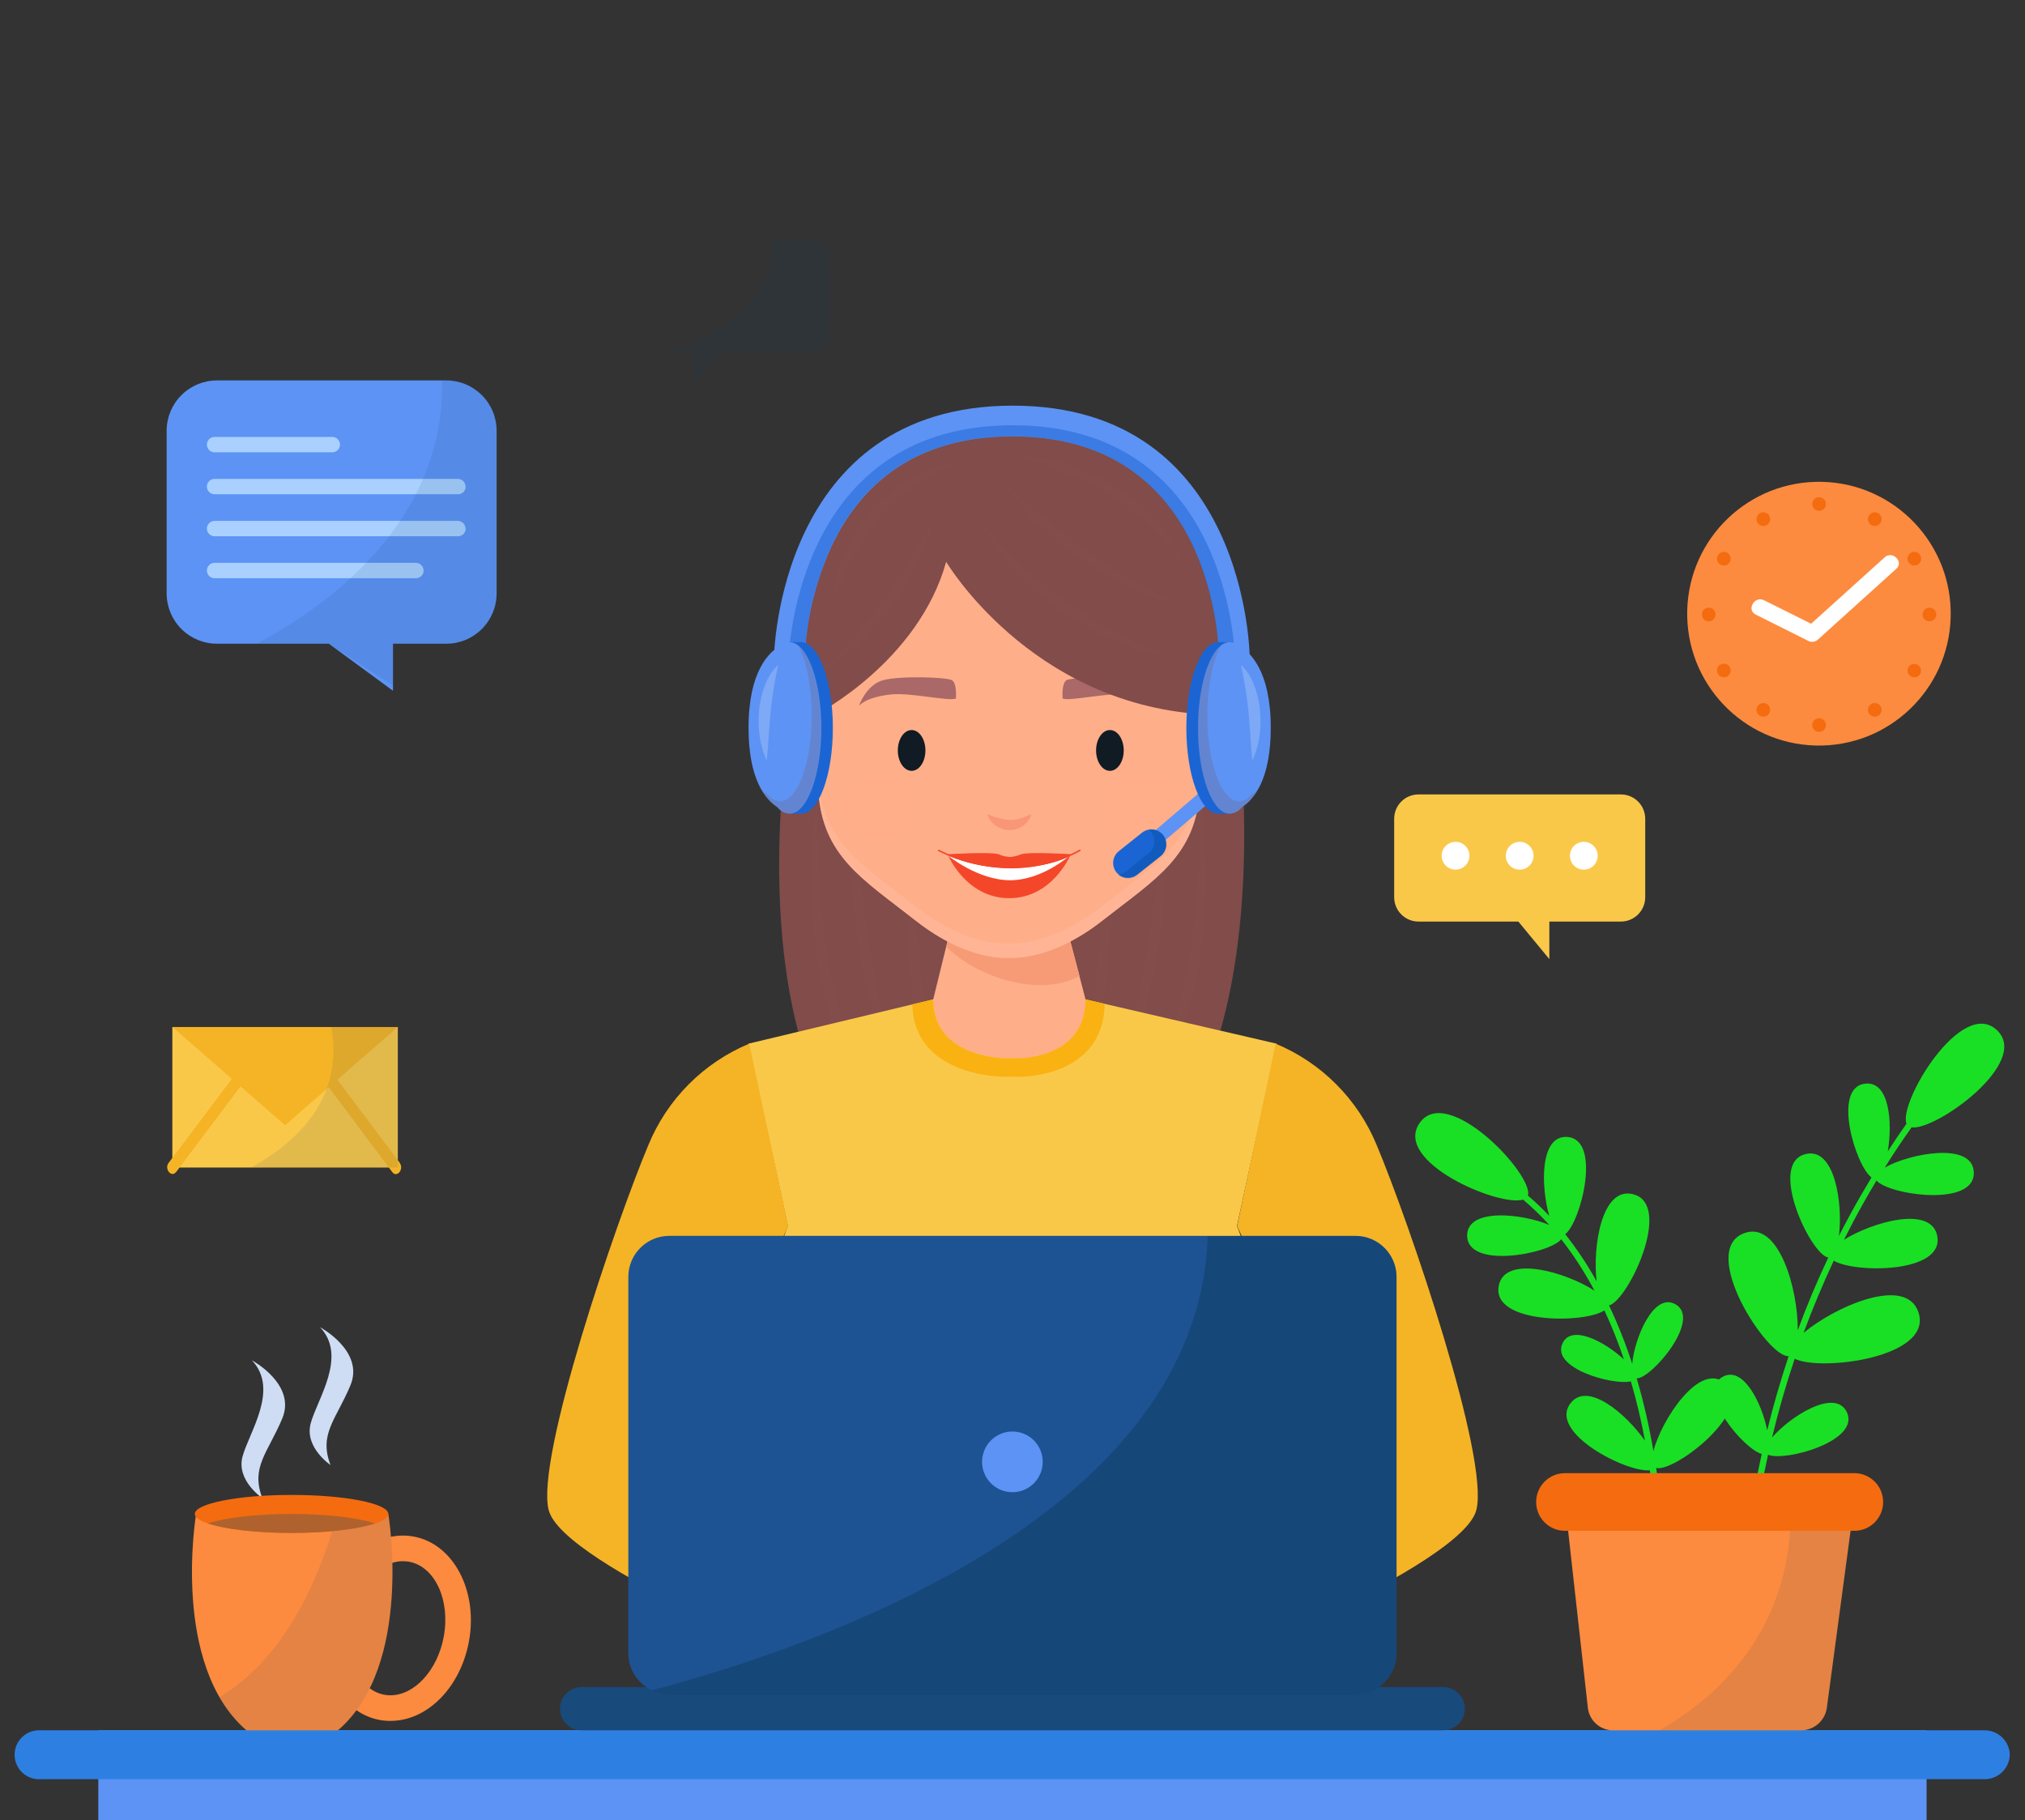 <svg width="267" height="240" viewBox="0 0 267 240" fill="none" xmlns="http://www.w3.org/2000/svg">
<rect x="0" y="0" width="267" height="240" fill="#333333" stroke="none"/>
<path d="M103.948 96.654C103.948 96.654 93.652 160.274 132.983 160.274C172.314 160.274 163.121 94.178 163.121 94.178L105.161 96.654" fill="#814C4A"/>
<g opacity="0.2">
<path opacity="0.2" d="M107.739 105.621C107.739 105.621 107.739 106.311 107.739 107.525C107.739 108.739 107.773 110.457 107.835 112.519C107.897 114.582 108.042 116.989 108.276 119.548C108.38 120.831 108.552 122.149 108.711 123.487C108.869 124.825 109.09 126.177 109.352 127.522C109.613 128.867 109.868 130.205 110.192 131.509C110.344 132.164 110.537 132.806 110.695 133.44C110.854 134.075 111.068 134.696 111.254 135.31L111.867 137.083C112.088 137.655 112.294 138.221 112.522 138.766L113.211 140.325C113.452 140.821 113.693 141.297 113.9 141.752C114.403 142.642 114.851 143.47 115.32 144.167C115.788 144.863 116.216 145.443 116.56 145.94C117.312 146.878 117.759 147.416 117.759 147.416L117.394 147.078C117.16 146.857 116.781 146.553 116.36 146.112C115.94 145.671 115.423 145.139 114.913 144.463C114.651 144.125 114.348 143.774 114.079 143.394L113.232 142.146L112.398 140.766C112.122 140.269 111.867 139.745 111.584 139.207C111.302 138.669 111.081 138.097 110.819 137.524C110.558 136.952 110.351 136.331 110.13 135.724C109.703 134.482 109.269 133.199 108.931 131.861C108.593 130.523 108.276 129.164 108.028 127.791C107.78 126.418 107.594 125.032 107.429 123.652C107.263 122.273 107.174 120.948 107.098 119.645C107.022 118.341 107.001 117.079 107.001 115.885C107.001 114.692 107.001 113.568 107.07 112.526C107.16 110.457 107.353 108.718 107.491 107.511C107.629 106.304 107.739 105.621 107.739 105.621Z" fill="#B76A6A"/>
<path opacity="0.2" d="M112.591 105.621C112.591 105.621 112.632 106.263 112.708 107.387C112.708 107.953 112.791 108.629 112.846 109.415C112.901 110.201 112.984 111.07 113.06 112.029C113.135 112.988 113.246 114.03 113.349 115.126C113.452 116.223 113.583 117.375 113.728 118.575C113.873 119.776 114.045 120.99 114.204 122.238C114.362 123.487 114.603 124.742 114.796 126.004C114.989 127.267 115.265 128.515 115.485 129.75C115.706 130.985 116.016 132.185 116.312 133.344C116.609 134.503 116.898 135.62 117.222 136.669L118.173 139.607L119.117 142.042L119.317 142.573C119.391 142.739 119.467 142.898 119.545 143.049L119.937 143.891L120.675 145.505C120.675 145.505 120.317 144.967 119.703 144.022L119.193 143.229L118.911 142.78L118.649 142.27C118.29 141.58 117.884 140.773 117.456 139.897C117.029 139.021 116.678 138.028 116.271 136.986C115.864 135.944 115.534 134.813 115.168 133.654C114.803 132.495 114.521 131.268 114.21 130.026C113.9 128.784 113.687 127.508 113.459 126.232C113.232 124.956 113.039 123.68 112.908 122.411C112.777 121.141 112.625 119.9 112.543 118.686C112.46 117.472 112.384 116.313 112.343 115.237C112.301 114.161 112.295 113.078 112.281 112.105C112.268 109.94 112.372 107.775 112.591 105.621Z" fill="#B76A6A"/>
<path opacity="0.2" d="M120.006 107.366C120.006 107.366 120.144 109.76 120.344 113.347C120.447 115.14 120.571 117.223 120.695 119.465C120.771 120.576 120.847 121.735 120.929 122.914C121.012 124.094 121.095 125.273 121.205 126.46C121.315 127.646 121.405 128.833 121.536 129.998C121.667 131.164 121.784 132.302 121.936 133.406C122.087 134.51 122.246 135.579 122.411 136.586C122.577 137.593 122.77 138.538 122.956 139.407C123.142 140.276 123.348 141.063 123.555 141.759C123.762 142.456 123.948 143.056 124.148 143.539C124.348 144.022 124.492 144.401 124.61 144.656L124.789 145.05L124.548 144.698C124.307 144.364 124.091 144.014 123.9 143.649C123.588 143.094 123.31 142.52 123.066 141.932L122.625 140.842C122.494 140.449 122.349 140.042 122.204 139.607C122.06 139.173 121.936 138.724 121.798 138.228L121.419 136.758C121.184 135.751 120.95 134.689 120.764 133.565C120.578 132.44 120.378 131.295 120.24 130.116C120.102 128.936 119.971 127.743 119.861 126.542C119.751 125.342 119.689 124.142 119.627 122.962C119.565 121.783 119.537 120.617 119.51 119.513C119.475 117.265 119.51 115.161 119.572 113.361C119.703 109.753 120.006 107.366 120.006 107.366Z" fill="#B76A6A"/>
<path opacity="0.2" d="M158.235 105.621C158.235 105.621 158.235 106.311 158.235 107.525C158.235 108.739 158.235 110.457 158.138 112.519C158.042 114.582 157.932 116.989 157.697 119.548C157.594 120.831 157.429 122.149 157.263 123.487C157.098 124.825 156.891 126.177 156.629 127.522C156.367 128.867 156.105 130.205 155.788 131.509C155.637 132.164 155.444 132.806 155.285 133.44C155.127 134.075 154.906 134.696 154.727 135.31C154.548 135.924 154.313 136.503 154.107 137.083C153.9 137.662 153.679 138.221 153.459 138.766C153.238 139.311 152.99 139.821 152.77 140.325L152.081 141.752C151.577 142.642 151.13 143.47 150.668 144.167C150.206 144.863 149.765 145.443 149.42 145.94C148.669 146.878 148.221 147.416 148.221 147.416L148.593 147.078C148.828 146.857 149.2 146.553 149.62 146.112C150.041 145.671 150.564 145.139 151.074 144.463C151.329 144.125 151.633 143.774 151.908 143.394L152.749 142.146L153.59 140.766C153.866 140.269 154.121 139.745 154.396 139.207C154.672 138.669 154.899 138.097 155.168 137.524C155.437 136.952 155.63 136.331 155.857 135.724C156.285 134.482 156.726 133.199 157.056 131.861C157.387 130.523 157.746 129.164 157.966 127.791C158.187 126.418 158.4 125.032 158.566 123.652C158.731 122.273 158.821 120.948 158.89 119.645C158.959 118.341 158.986 117.079 158.993 115.885C159 114.692 158.993 113.568 158.917 112.526C158.834 110.457 158.635 108.718 158.504 107.511C158.373 106.304 158.235 105.621 158.235 105.621Z" fill="#B76A6A"/>
<path opacity="0.2" d="M153.383 105.621C153.383 105.621 153.335 106.263 153.266 107.387C153.225 107.953 153.176 108.629 153.121 109.415L152.914 112.029C152.825 112.988 152.721 114.03 152.618 115.126C152.515 116.223 152.384 117.375 152.239 118.575C152.094 119.776 151.929 120.99 151.764 122.238C151.598 123.487 151.371 124.742 151.171 126.004C150.971 127.267 150.709 128.515 150.482 129.75C150.254 130.985 149.958 132.185 149.655 133.344C149.351 134.503 149.069 135.62 148.745 136.669C148.421 137.717 148.09 138.697 147.801 139.607L146.829 142.035C146.76 142.222 146.691 142.401 146.622 142.566L146.402 143.042L146.009 143.884L145.271 145.498L146.243 144.015C146.395 143.774 146.567 143.511 146.746 143.222C146.843 143.077 146.932 142.925 147.036 142.773L147.291 142.263C147.656 141.573 148.063 140.766 148.49 139.89C148.917 139.014 149.262 138.021 149.675 136.979C150.089 135.938 150.406 134.806 150.778 133.647C151.15 132.489 151.419 131.261 151.729 130.019C152.039 128.777 152.26 127.501 152.48 126.225C152.701 124.949 152.901 123.673 153.039 122.404C153.176 121.135 153.314 119.893 153.404 118.679C153.493 117.465 153.555 116.306 153.604 115.23C153.652 114.154 153.645 113.071 153.666 112.098C153.687 109.936 153.593 107.774 153.383 105.621Z" fill="#B76A6A"/>
<path opacity="0.2" d="M145.967 107.366L145.623 113.347C145.519 115.14 145.402 117.223 145.271 119.465C145.196 120.576 145.12 121.735 145.044 122.914C144.968 124.094 144.872 125.273 144.761 126.46C144.651 127.646 144.562 128.833 144.431 129.998C144.3 131.164 144.183 132.302 144.038 133.406C143.893 134.51 143.728 135.579 143.562 136.586C143.397 137.593 143.204 138.538 143.018 139.407C142.832 140.276 142.618 141.063 142.418 141.759C142.218 142.456 142.025 143.056 141.826 143.539C141.626 144.022 141.481 144.401 141.364 144.656L141.185 145.05L141.426 144.698C141.663 144.364 141.877 144.013 142.067 143.649C142.378 143.093 142.659 142.519 142.908 141.932C143.045 141.594 143.19 141.242 143.342 140.842C143.493 140.442 143.617 140.042 143.762 139.607L144.176 138.228C144.29 137.768 144.415 137.278 144.548 136.758C144.782 135.751 145.023 134.689 145.237 133.565C145.451 132.44 145.623 131.295 145.754 130.116C145.885 128.936 146.029 127.743 146.133 126.542C146.236 125.342 146.305 124.142 146.374 122.962C146.443 121.783 146.457 120.617 146.484 119.513C146.526 117.265 146.484 115.161 146.422 113.361C146.271 109.753 145.967 107.366 145.967 107.366Z" fill="#B76A6A"/>
</g>
<path d="M139.799 119.072H132.99H126.167L120.351 142.739L132.99 160.274L145.623 141.284L139.799 119.072Z" fill="#FFAE8A"/>
<path d="M139.799 119.072H126.153L124.775 124.839C128.8 128.895 137.18 131.585 142.335 128.674L139.799 119.072Z" fill="#F79B77"/>
<path d="M108.814 95.764C108.814 95.764 104.679 89.156 102.253 92.315C99.827 95.475 103.756 103.028 108.814 101.738V95.764Z" fill="#FFAE8A"/>
<path d="M157.167 95.764C157.167 95.764 161.26 89.156 163.721 92.315C166.181 95.475 162.211 102.98 157.167 101.717V95.764Z" fill="#FFAE8A"/>
<path d="M133.045 59.867C105.147 59.867 107.339 95.536 107.883 104.228C108.428 112.919 113.762 115.913 120.737 121.397C127.711 126.881 133.045 126.287 133.045 126.287C133.045 126.287 138.379 126.867 145.347 121.397C152.315 115.927 157.656 112.926 158.2 104.228C158.745 95.529 160.971 59.867 133.045 59.867Z" fill="#FFAE8A"/>
<path opacity="0.5" d="M158.345 91.467C158.462 95.092 158.391 98.72 158.131 102.338C157.587 111.036 152.26 114.023 145.285 119.5C138.311 124.977 132.976 124.398 132.976 124.398C132.976 124.398 127.642 124.977 120.668 119.5C113.693 114.023 108.366 111.036 107.815 102.338C107.815 101.896 107.76 101.379 107.725 100.8C107.78 102.179 107.856 103.345 107.911 104.249C108.456 112.947 113.79 115.934 120.764 121.418C127.739 126.902 133.045 126.288 133.045 126.288C133.045 126.288 138.38 126.867 145.347 121.397C152.315 115.927 157.656 112.926 158.2 104.228C158.515 99.981 158.563 95.719 158.345 91.467Z" fill="#FFBCA1"/>
<path d="M168.317 137.614L143.128 131.778C143.128 139.676 134.251 139.649 133.535 139.511H133.479C132.79 139.649 123.045 139.676 123.045 131.778L98.697 137.614L103.893 161.667C103.893 161.667 97.201 176.325 108.855 186.7L110.992 222.452H156.753L158.131 186.7C169.778 176.353 163.093 161.667 163.093 161.667L168.317 137.614Z" fill="#FAC849"/>
<path d="M133.472 141.946H133.541C134.437 142.125 145.512 142.153 145.65 132.365L143.128 131.778C143.128 139.676 134.251 139.649 133.535 139.511H133.479C132.79 139.649 123.045 139.676 123.045 131.778L120.289 132.434C120.516 142.146 132.577 142.125 133.472 141.946Z" fill="#F9B212"/>
<path d="M140.109 92.102C140.109 92.102 139.93 90.087 140.626 89.687C141.322 89.287 147.449 89.08 149.695 89.687C151.942 90.294 152.893 93.088 152.893 93.088C152.893 93.088 152.08 91.922 148.62 91.564C146.084 91.301 140.971 92.508 140.109 92.102Z" fill="#AA6868"/>
<path d="M126.036 92.102C126.036 92.102 126.209 90.087 125.512 89.687C124.816 89.287 118.69 89.08 116.443 89.687C114.196 90.294 113.245 93.088 113.245 93.088C113.245 93.088 114.058 91.922 117.518 91.564C120.061 91.301 125.168 92.508 126.036 92.102Z" fill="#AA6868"/>
<path d="M148.166 98.951C148.166 100.434 147.353 101.641 146.346 101.641C145.34 101.641 144.52 100.434 144.52 98.951C144.52 97.468 145.34 96.261 146.346 96.261C147.353 96.261 148.166 97.461 148.166 98.951Z" fill="#111B24"/>
<path d="M122.018 98.951C122.018 100.434 121.205 101.641 120.199 101.641C119.193 101.641 118.379 100.434 118.379 98.951C118.379 97.468 119.193 96.261 120.199 96.261C121.205 96.261 122.018 97.461 122.018 98.951Z" fill="#111B24"/>
<path d="M125.016 112.795C125.016 112.795 127.387 118.431 133.066 118.431C138.744 118.431 141.108 112.795 141.108 112.795C141.108 112.795 134.478 115.768 125.016 112.795Z" fill="#F4472A"/>
<path d="M125.03 112.836C125.03 112.836 128.945 116.065 133.176 116.065C137.408 116.065 141.019 112.836 141.019 112.836C141.019 112.836 134.382 116.575 125.03 112.836Z" fill="white"/>
<path d="M141.315 112.637C141.315 112.637 135.719 112.292 134.637 112.637C134.169 112.846 133.667 112.97 133.155 113.002C132.641 112.973 132.136 112.849 131.667 112.637C130.585 112.292 124.989 112.637 124.989 112.637C131.598 115.934 140.123 113.878 141.315 112.637Z" fill="#F4472A"/>
<path d="M123.7 112.209C129.289 115.099 136.911 115.292 142.445 112.209C142.569 112.14 142.445 111.981 142.314 112.05C136.856 115.099 129.344 114.906 123.817 112.05C123.686 111.981 123.569 112.147 123.7 112.209Z" fill="#F4472A"/>
<path d="M130.158 107.367L131.171 107.712C131.467 107.794 131.784 107.905 132.115 107.974C132.28 108.015 132.446 108.043 132.611 108.07C132.776 108.092 132.941 108.104 133.107 108.105C133.27 108.122 133.434 108.122 133.597 108.105C133.757 108.092 133.915 108.069 134.072 108.036C134.231 108.036 134.382 107.946 134.541 107.912C134.689 107.873 134.834 107.824 134.975 107.767C135.109 107.724 135.24 107.673 135.368 107.615C135.478 107.56 135.588 107.518 135.678 107.484L135.981 107.38C135.981 107.38 135.981 107.491 135.871 107.677C135.767 107.93 135.62 108.164 135.437 108.367C135.324 108.521 135.192 108.66 135.044 108.781C134.871 108.917 134.687 109.037 134.493 109.139C134.275 109.251 134.043 109.332 133.803 109.381C133.557 109.438 133.305 109.461 133.052 109.45C132.803 109.441 132.556 109.404 132.315 109.34C132.09 109.28 131.872 109.194 131.667 109.084C131.312 108.895 130.992 108.646 130.723 108.346C130.465 108.065 130.272 107.731 130.158 107.367Z" fill="#F89675"/>
<g opacity="0.1">
<path opacity="0.1" d="M120.909 106.332C120.909 108.801 118.641 110.802 115.836 110.802C113.032 110.802 110.764 108.801 110.764 106.332C110.764 103.862 113.032 101.862 115.836 101.862C118.641 101.862 120.909 103.862 120.909 106.332Z" fill="#F4472A"/>
<path opacity="0.1" d="M156.029 106.332C156.029 108.801 153.755 110.802 150.95 110.802C148.145 110.802 145.877 108.801 145.877 106.332C145.877 103.862 148.152 101.862 150.95 101.862C153.748 101.862 156.029 103.862 156.029 106.332Z" fill="#F4472A"/>
</g>
<path d="M168.193 137.614C171.182 138.856 173.897 140.675 176.183 142.967C178.468 145.26 180.28 147.981 181.515 150.975C185.829 161.246 196.387 192.211 194.664 199.088C192.824 206.476 157.104 220.713 157.104 220.713L151.701 211.373C151.701 211.373 173.796 195.894 177.483 192.949L163.121 161.667L168.193 137.614Z" fill="#F4B425"/>
<path d="M98.786 137.614C95.802 138.858 93.092 140.678 90.811 142.97C88.53 145.263 86.722 147.983 85.492 150.975C81.178 161.246 70.62 192.211 72.336 199.088C74.183 206.476 109.903 220.713 109.903 220.713L115.299 211.373C115.299 211.373 93.204 195.894 89.524 192.949L103.921 161.667L98.786 137.614Z" fill="#F4B425"/>
<path d="M145.492 186.217C140.612 184.706 136.002 183.458 133.493 183.458C130.978 183.458 126.367 184.734 121.488 186.217C118.799 187.127 115.929 187.364 113.128 186.906C116.574 189.052 121.398 189.348 126.133 187.596C128.486 186.689 130.973 186.179 133.493 186.086C136.001 186.254 138.475 186.763 140.847 187.596C145.671 189.231 150.385 189.045 153.851 186.906C151.05 187.364 148.18 187.127 145.492 186.217Z" fill="#F4B425"/>
<path d="M163.672 93.605C162.631 92.695 161.77 92.777 161.074 93.364C160.995 93.403 160.93 93.465 160.888 93.543C159.675 94.778 159.006 97.544 158.82 98.841C158.731 99.372 159.544 99.599 159.634 99.061C159.778 98.171 160.323 95.55 161.246 94.385C161.535 94.877 161.688 95.438 161.688 96.009C161.688 96.58 161.535 97.141 161.246 97.633C161.19 97.73 161.174 97.846 161.202 97.954C161.231 98.063 161.301 98.156 161.398 98.213C161.495 98.269 161.61 98.285 161.719 98.257C161.827 98.228 161.92 98.158 161.977 98.061C162.355 97.425 162.551 96.698 162.543 95.958C162.536 95.219 162.326 94.495 161.935 93.867C162.144 93.807 162.365 93.808 162.573 93.867C162.781 93.927 162.969 94.044 163.114 94.205C163.479 94.557 164.058 93.964 163.672 93.605Z" fill="#F4885D"/>
<path d="M102.791 93.605C103.831 92.695 104.686 92.777 105.382 93.364C105.461 93.403 105.526 93.465 105.568 93.543C106.781 94.778 107.449 97.544 107.635 98.841C107.725 99.372 106.946 99.599 106.822 99.061C106.678 98.171 106.133 95.55 105.216 94.385C104.925 94.876 104.772 95.437 104.772 96.009C104.772 96.581 104.925 97.142 105.216 97.633C105.506 98.102 104.775 98.523 104.486 98.061C104.11 97.425 103.916 96.698 103.923 95.958C103.93 95.219 104.139 94.496 104.527 93.867C104.32 93.807 104.1 93.807 103.893 93.867C103.685 93.927 103.499 94.044 103.356 94.205C102.977 94.557 102.377 93.964 102.791 93.605Z" fill="#F4885D"/>
<path d="M152.955 213.54C152.955 213.54 145.195 213.422 143.955 214.547C142.714 215.671 139.006 222.548 139.565 223.224C140.123 223.9 148.896 222.314 151.157 221.424C153.417 220.534 156.387 219.472 156.387 219.472L152.955 213.54Z" fill="#FFAE8A"/>
<path d="M113.749 213.54C113.749 213.54 121.509 213.422 122.742 214.547C123.976 215.671 127.697 222.548 127.132 223.224C126.567 223.9 117.794 222.321 115.54 221.424C113.287 220.527 110.31 219.472 110.31 219.472L113.749 213.54Z" fill="#FFAE8A"/>
<path d="M107.67 94.178C107.67 94.178 121.074 87.28 124.754 74.077C124.754 74.077 135.726 92.653 158.469 94.178C158.469 94.178 160.654 91.142 163.107 91.736C163.107 91.736 164.665 56.053 132.983 56.053C101.302 56.053 104.038 91.46 104.038 91.46C105.467 92.029 106.72 92.967 107.67 94.178Z" fill="#814C4A"/>
<g opacity="0.2">
<path opacity="0.2" d="M128.91 68.331C128.91 68.331 129.227 68.731 129.799 69.4C130.371 70.069 131.178 71.007 132.26 72.084C132.77 72.635 133.362 73.194 133.969 73.801C134.575 74.408 135.264 74.995 135.94 75.629C136.615 76.264 137.366 76.885 138.138 77.485L139.289 78.409C139.682 78.712 140.095 78.995 140.495 79.285C140.895 79.575 141.288 79.885 141.694 80.161L142.935 80.968C143.741 81.52 144.575 81.996 145.381 82.465C146.188 82.934 146.987 83.348 147.745 83.741L148.855 84.314L149.923 84.79C150.612 85.079 151.226 85.397 151.798 85.617L153.279 86.183L154.568 86.693C154.568 86.693 154.072 86.611 153.19 86.438L151.618 86.107C151.019 85.969 150.357 85.741 149.627 85.514L148.49 85.148C148.104 85.003 147.718 84.831 147.311 84.659C146.453 84.326 145.616 83.944 144.803 83.513C143.92 83.077 143.059 82.596 142.225 82.072L140.936 81.258C140.509 80.982 140.102 80.671 139.689 80.375C139.275 80.078 138.862 79.775 138.462 79.457L137.291 78.485C136.901 78.176 136.528 77.847 136.174 77.498L135.113 76.498C134.424 75.808 133.803 75.119 133.224 74.491C132.645 73.863 132.115 73.201 131.66 72.587C131.205 71.973 130.792 71.414 130.433 70.904C130.075 70.394 129.799 69.938 129.572 69.559C129.096 68.793 128.91 68.331 128.91 68.331Z" fill="#B76A6A"/>
<path opacity="0.2" d="M132.142 63.606C132.142 63.606 133.465 64.792 135.485 66.489L137.125 67.869L138.979 69.359C140.288 70.352 141.66 71.428 143.114 72.435L144.182 73.201L145.257 73.891C145.946 74.374 146.677 74.843 147.373 75.27C148.069 75.698 148.751 76.126 149.392 76.512C150.033 76.898 150.646 77.271 151.232 77.581L152.797 78.464L154.037 79.106L155.112 79.692L153.934 79.354L152.555 78.94C152.045 78.754 151.473 78.533 150.853 78.25C150.543 78.126 150.219 78.002 149.888 77.857L148.896 77.457C148.207 77.126 147.469 76.767 146.746 76.347C146.022 75.926 145.257 75.526 144.527 75.029L143.41 74.339L142.314 73.573C141.584 73.063 140.881 72.504 140.185 71.966C139.489 71.428 138.855 70.849 138.207 70.311C136.966 69.186 135.843 68.103 134.947 67.11C134.051 66.117 133.334 65.268 132.88 64.654C132.425 64.04 132.142 63.606 132.142 63.606Z" fill="#B76A6A"/>
<path opacity="0.2" d="M134.168 59.998C135.632 60.088 137.084 60.319 138.503 60.688C139.144 60.854 139.847 61.013 140.571 61.261L141.68 61.62L142.818 62.061C143.596 62.351 144.368 62.751 145.161 63.103C145.953 63.454 146.711 63.937 147.476 64.392L148.579 65.144L149.13 65.517L149.647 65.931C150.334 66.447 150.982 67.014 151.584 67.628C151.88 67.924 152.177 68.207 152.452 68.504C152.722 68.793 152.975 69.097 153.21 69.414C153.676 69.96 154.096 70.544 154.465 71.159C154.816 71.732 155.112 72.263 155.381 72.725C155.65 73.187 155.767 73.663 155.912 74.022C156.194 74.712 156.346 75.146 156.346 75.146C156.346 75.146 156.091 74.781 155.657 74.139L154.919 72.994C154.582 72.58 154.23 72.125 153.817 71.615C153.388 71.077 152.928 70.566 152.438 70.083C151.914 69.522 151.354 68.995 150.764 68.504C150.153 67.959 149.514 67.448 148.848 66.972L148.352 66.586L147.814 66.241L146.746 65.551C146.022 65.096 145.285 64.675 144.547 64.268C143.81 63.861 143.079 63.468 142.335 63.158L141.26 62.661L140.213 62.213C139.523 61.916 138.876 61.682 138.276 61.433C137.056 60.985 136.029 60.626 135.306 60.392C134.582 60.157 134.168 59.998 134.168 59.998Z" fill="#B76A6A"/>
<path opacity="0.2" d="M123.135 68.331C123.135 68.331 123.059 68.731 122.873 69.414C122.603 70.351 122.281 71.272 121.908 72.173C121.393 73.463 120.797 74.719 120.123 75.933C119.73 76.622 119.379 77.312 118.924 77.954C118.469 78.595 118.035 79.333 117.546 79.961C117.304 80.285 117.063 80.651 116.808 80.934L116.036 81.865C115.54 82.499 114.975 83.051 114.451 83.603C113.944 84.136 113.411 84.642 112.852 85.121L112.094 85.81L111.336 86.39C110.847 86.755 110.406 87.08 109.992 87.369L108.903 88.059C108.297 88.425 107.945 88.618 107.945 88.618C107.945 88.618 108.228 88.328 108.745 87.845L109.668 86.983L110.819 85.817L111.474 85.127L112.163 84.389C112.625 83.893 113.114 83.369 113.583 82.796C114.051 82.224 114.561 81.644 115.044 81.03L115.774 80.113L116.464 79.154C116.946 78.526 117.394 77.878 117.842 77.229C118.29 76.581 118.696 75.939 119.11 75.326C119.523 74.712 119.896 74.084 120.247 73.498C120.599 72.911 120.936 72.353 121.226 71.835C122.411 69.787 123.135 68.331 123.135 68.331Z" fill="#B76A6A"/>
<path opacity="0.2" d="M126.05 61.24C125.957 61.263 125.865 61.29 125.774 61.323C125.588 61.378 125.326 61.489 124.996 61.606C124.665 61.723 124.265 61.895 123.824 62.116C123.383 62.337 122.894 62.592 122.363 62.875C122.101 63.006 121.846 63.192 121.57 63.358C121.295 63.523 121.005 63.696 120.73 63.903L119.875 64.517L119.027 65.207C118.428 65.648 117.918 66.234 117.339 66.752C116.76 67.269 116.264 67.897 115.754 68.504C115.244 69.111 114.754 69.732 114.327 70.394C113.9 71.056 113.445 71.67 113.087 72.332C112.728 72.994 112.397 73.615 112.025 74.215C111.653 74.815 111.453 75.436 111.191 75.981C111.06 76.257 110.936 76.519 110.812 76.767C110.688 77.016 110.612 77.264 110.516 77.457C110.323 77.919 110.158 78.32 110.027 78.651C109.744 79.306 109.572 79.685 109.572 79.685C109.572 79.685 109.634 79.278 109.765 78.575C109.841 78.216 109.923 77.788 110.027 77.299C110.082 77.05 110.13 76.788 110.199 76.512C110.268 76.236 110.371 75.96 110.468 75.671C110.661 75.078 110.861 74.436 111.109 73.767C111.357 73.098 111.708 72.429 112.046 71.698C112.216 71.34 112.407 70.992 112.618 70.656C112.818 70.311 113.031 69.966 113.245 69.607C113.679 68.918 114.224 68.262 114.713 67.586C115.202 66.91 115.843 66.338 116.429 65.758C117.019 65.205 117.642 64.689 118.297 64.213C118.621 63.992 118.924 63.751 119.248 63.523L120.206 62.972C120.796 62.644 121.406 62.353 122.032 62.102C122.558 61.889 123.097 61.707 123.645 61.557C124.067 61.44 124.494 61.346 124.927 61.275C125.3 61.238 125.675 61.226 126.05 61.24Z" fill="#B76A6A"/>
</g>
<path d="M106.099 86.818H102.046C102.046 86.487 102.556 53.487 133.535 53.487C164.513 53.487 164.782 86.493 164.782 86.825H160.73C160.73 85.631 160.357 57.543 133.535 57.543C122.225 57.543 114.19 62.42 109.641 72.028C107.513 76.681 106.309 81.705 106.099 86.818Z" fill="#5D93F4"/>
<path opacity="0.5" d="M106.099 86.817C106.299 81.701 107.493 76.674 109.614 72.014C114.162 62.399 122.198 57.529 133.507 57.529C160.33 57.529 160.702 85.617 160.702 86.811H162.832C162.68 82.582 160.371 56.073 133.528 56.073C106.685 56.073 104.183 82.637 103.976 86.824L106.099 86.817Z" fill="#1A65D3"/>
<path d="M160.22 102.738L149.117 112.243C148.221 113.009 149.358 114.458 150.261 113.685L161.364 104.18C162.259 103.407 161.122 101.965 160.22 102.738Z" fill="#5D93F4"/>
<path d="M153.355 110.105C153.671 110.516 153.815 111.034 153.756 111.549C153.696 112.064 153.439 112.536 153.038 112.864L149.944 115.32C149.535 115.64 149.016 115.786 148.5 115.726C147.985 115.667 147.513 115.407 147.187 115.003C146.868 114.593 146.722 114.074 146.781 113.558C146.84 113.042 147.1 112.57 147.504 112.243L150.598 109.781C151.008 109.463 151.526 109.318 152.041 109.377C152.557 109.437 153.028 109.695 153.355 110.098V110.105Z" fill="#1A65D3"/>
<path opacity="0.5" d="M153.355 110.105C153.133 109.831 152.84 109.623 152.509 109.502C152.178 109.38 151.821 109.35 151.474 109.415C151.583 109.503 151.682 109.603 151.77 109.712C151.933 109.916 152.054 110.15 152.126 110.401C152.198 110.652 152.22 110.915 152.19 111.174C152.161 111.434 152.081 111.685 151.954 111.913C151.828 112.142 151.658 112.343 151.453 112.505L148.359 114.968C148.096 115.174 147.785 115.309 147.456 115.361C147.808 115.646 148.247 115.802 148.7 115.802C149.153 115.802 149.592 115.646 149.944 115.361L153.038 112.905C153.451 112.576 153.717 112.096 153.776 111.571C153.836 111.046 153.684 110.518 153.355 110.105Z" fill="#0952AA"/>
<path d="M105.595 84.672H104.1V85.452C102.542 87.1 101.439 91.191 101.439 95.978C101.439 100.765 102.542 104.856 104.1 106.504V107.291H105.623C107.938 107.291 109.813 102.228 109.813 95.978C109.813 89.729 107.911 84.672 105.595 84.672Z" fill="#1A65D3"/>
<path d="M104.1 84.672C103.707 84.686 103.328 84.823 103.018 85.066C101.44 85.9 98.697 88.432 98.697 95.978C98.697 102.773 100.916 105.414 102.508 106.442C102.698 106.689 102.938 106.892 103.212 107.039C103.487 107.185 103.789 107.271 104.1 107.291C106.416 107.291 108.29 102.228 108.29 95.978C108.29 89.729 106.388 84.672 104.1 84.672Z" fill="#5D93F4"/>
<path opacity="0.2" d="M105.278 85.148C106.34 87.218 107.029 90.549 107.029 94.343C107.029 100.593 105.154 105.656 102.846 105.656C102.535 105.636 102.233 105.55 101.958 105.404C101.683 105.258 101.443 105.054 101.254 104.808C100.924 104.593 100.617 104.346 100.337 104.07C100.847 105.024 101.583 105.838 102.48 106.442C102.67 106.689 102.91 106.892 103.185 107.039C103.459 107.185 103.762 107.271 104.072 107.291C106.388 107.291 108.262 102.228 108.262 95.978C108.235 90.867 107.001 86.549 105.278 85.148Z" fill="#814C4A"/>
<path opacity="0.2" d="M102.611 87.707L102.48 88.273C102.405 88.632 102.301 89.122 102.198 89.701C102.15 89.998 102.087 90.301 102.039 90.632C101.991 90.963 101.929 91.322 101.881 91.66C101.832 91.998 101.791 92.391 101.729 92.757L101.605 93.888C101.573 94.274 101.538 94.654 101.502 95.026C101.502 95.406 101.44 95.785 101.419 96.151C101.398 96.516 101.371 96.84 101.343 97.213C101.316 97.585 101.302 97.903 101.281 98.179C101.219 98.793 101.205 99.303 101.157 99.675C101.109 100.048 101.081 100.269 101.081 100.269C101.081 100.269 100.992 100.089 100.861 99.751C100.672 99.286 100.52 98.806 100.406 98.317C100.337 98.006 100.254 97.668 100.199 97.309C100.144 96.951 100.103 96.564 100.068 96.157C100.034 95.751 100.027 95.337 100.027 94.909C100.027 94.481 100.068 94.054 100.096 93.619C100.123 93.184 100.206 92.757 100.289 92.343C100.367 91.938 100.466 91.537 100.585 91.143C100.696 90.782 100.824 90.428 100.971 90.08C101.101 89.777 101.246 89.48 101.405 89.191C101.637 88.779 101.914 88.395 102.232 88.046C102.346 87.919 102.473 87.806 102.611 87.707Z" fill="white"/>
<path d="M160.612 84.672H162.135V85.452C163.693 87.1 164.802 91.191 164.802 95.978C164.802 100.765 163.693 104.856 162.135 106.504V107.291H160.612C158.296 107.291 156.422 102.228 156.422 95.978C156.422 89.729 158.31 84.672 160.612 84.672Z" fill="#1A65D3"/>
<path d="M162.149 84.672C162.544 84.686 162.925 84.823 163.238 85.066C164.809 85.9 167.552 88.432 167.552 95.978C167.552 102.773 165.333 105.414 163.741 106.442C163.551 106.689 163.311 106.892 163.037 107.039C162.762 107.185 162.46 107.271 162.149 107.291C159.84 107.291 157.966 102.228 157.966 95.978C157.966 89.729 159.84 84.672 162.149 84.672Z" fill="#5D93F4"/>
<path opacity="0.2" d="M160.95 85.148C159.889 87.218 159.193 90.549 159.193 94.343C159.193 100.593 161.067 105.656 163.383 105.656C163.692 105.635 163.993 105.549 164.267 105.403C164.54 105.256 164.779 105.053 164.968 104.808C165.301 104.595 165.611 104.348 165.891 104.07C165.377 105.023 164.639 105.837 163.741 106.442C163.551 106.689 163.311 106.892 163.037 107.039C162.762 107.185 162.46 107.271 162.149 107.291C159.84 107.291 157.966 102.228 157.966 95.978C157.966 90.867 159.234 86.549 160.95 85.148Z" fill="#814C4A"/>
<path opacity="0.2" d="M163.617 87.707C163.617 87.707 163.659 87.915 163.741 88.273C163.824 88.632 163.92 89.122 164.024 89.701C164.072 89.998 164.141 90.301 164.189 90.632C164.237 90.963 164.293 91.322 164.348 91.66C164.403 91.998 164.437 92.391 164.492 92.757L164.617 93.888L164.72 95.026C164.72 95.406 164.782 95.785 164.809 96.151C164.837 96.516 164.851 96.84 164.878 97.213C164.906 97.585 164.92 97.903 164.94 98.179C165.002 98.793 165.016 99.303 165.064 99.675C165.113 100.048 165.14 100.269 165.14 100.269C165.14 100.269 165.23 100.089 165.361 99.751C165.552 99.286 165.707 98.806 165.823 98.317C165.891 98.006 165.967 97.668 166.029 97.309C166.091 96.951 166.119 96.564 166.16 96.157C166.202 95.751 166.195 95.337 166.195 94.909C166.195 94.481 166.153 94.054 166.126 93.619C166.098 93.184 166.016 92.757 165.94 92.343C165.864 91.929 165.761 91.522 165.636 91.143C165.433 90.463 165.158 89.806 164.816 89.184C164.587 88.772 164.312 88.388 163.996 88.039C163.881 87.917 163.754 87.806 163.617 87.707Z" fill="white"/>
<path d="M254.023 228.156H12.963V240H254.023V228.156Z" fill="#5D93F4"/>
<path d="M264.995 231.378C264.971 232.252 264.603 233.082 263.97 233.686C263.337 234.289 262.491 234.618 261.618 234.599H5.362C4.921 234.628 4.48 234.566 4.064 234.417C3.649 234.268 3.268 234.036 2.946 233.734C2.624 233.432 2.367 233.067 2.192 232.662C2.016 232.256 1.926 231.819 1.926 231.378C1.926 230.936 2.016 230.499 2.192 230.094C2.367 229.688 2.624 229.324 2.946 229.022C3.268 228.72 3.649 228.487 4.064 228.338C4.48 228.189 4.921 228.127 5.362 228.156H261.618C262.491 228.138 263.337 228.466 263.97 229.07C264.603 229.673 264.971 230.503 264.995 231.378Z" fill="#2D80E2"/>
<path d="M193.141 225.307C193.14 226.064 192.838 226.788 192.303 227.322C191.768 227.856 191.044 228.156 190.288 228.156H76.692C76.317 228.157 75.946 228.084 75.6 227.941C75.254 227.799 74.939 227.589 74.674 227.324C74.409 227.06 74.199 226.745 74.056 226.399C73.912 226.053 73.838 225.682 73.838 225.307C73.838 224.55 74.139 223.824 74.674 223.288C75.209 222.753 75.935 222.452 76.692 222.452H190.288C191.045 222.452 191.771 222.753 192.306 223.288C192.841 223.824 193.141 224.55 193.141 225.307Z" fill="#184A7C"/>
<path d="M178.731 162.957H88.249C85.265 162.957 82.846 165.378 82.846 168.365V217.982C82.846 220.969 85.265 223.39 88.249 223.39H178.731C181.715 223.39 184.134 220.969 184.134 217.982V168.365C184.134 165.378 181.715 162.957 178.731 162.957Z" fill="#1D5393"/>
<path d="M137.484 192.749C137.485 193.541 137.252 194.316 136.813 194.975C136.374 195.634 135.75 196.147 135.019 196.451C134.289 196.755 133.484 196.835 132.708 196.68C131.932 196.526 131.219 196.145 130.66 195.585C130.101 195.025 129.72 194.312 129.566 193.535C129.412 192.758 129.491 191.953 129.795 191.222C130.098 190.491 130.612 189.866 131.27 189.427C131.928 188.988 132.702 188.754 133.493 188.755C134.552 188.755 135.567 189.176 136.315 189.925C137.063 190.674 137.484 191.69 137.484 192.749Z" fill="#5D93F4"/>
<path opacity="0.6" d="M178.73 162.992H159.234C158.097 199.703 108.173 216.996 85.926 222.887C86.648 223.238 87.439 223.422 88.242 223.425H178.73C180.162 223.419 181.533 222.848 182.545 221.835C183.557 220.822 184.128 219.449 184.134 218.017V168.365C184.119 166.939 183.544 165.575 182.533 164.569C181.522 163.564 180.156 162.997 178.73 162.992Z" fill="#114068"/>
<path d="M58.842 50.162H28.601C26.842 50.164 25.156 50.865 23.913 52.11C22.669 53.356 21.971 55.044 21.971 56.805V78.237C21.971 79.997 22.669 81.686 23.913 82.931C25.156 84.177 26.842 84.878 28.601 84.879H43.363L51.819 91.088V84.879H58.842C60.602 84.879 62.29 84.18 63.535 82.934C64.78 81.688 65.479 79.999 65.479 78.237V56.805C65.479 55.043 64.78 53.353 63.535 52.108C62.29 50.862 60.602 50.162 58.842 50.162Z" fill="#5D93F4"/>
<path d="M44.831 58.626C44.831 58.895 44.724 59.153 44.534 59.343C44.344 59.533 44.087 59.64 43.818 59.64H28.291C28.022 59.64 27.765 59.533 27.575 59.343C27.385 59.153 27.278 58.895 27.278 58.626C27.278 58.357 27.385 58.099 27.575 57.909C27.765 57.718 28.022 57.612 28.291 57.612H43.777C43.913 57.606 44.049 57.628 44.177 57.677C44.305 57.725 44.421 57.799 44.52 57.894C44.618 57.988 44.697 58.102 44.75 58.228C44.804 58.354 44.831 58.489 44.831 58.626Z" fill="#A9D0FF"/>
<path d="M61.406 64.158C61.406 64.427 61.299 64.685 61.109 64.875C60.919 65.065 60.661 65.172 60.393 65.172H28.291C28.022 65.172 27.765 65.065 27.575 64.875C27.385 64.685 27.278 64.427 27.278 64.158C27.278 63.889 27.385 63.631 27.575 63.441C27.765 63.251 28.022 63.144 28.291 63.144H60.365C60.634 63.144 60.892 63.251 61.081 63.441C61.272 63.631 61.378 63.889 61.378 64.158H61.406Z" fill="#A9D0FF"/>
<path d="M61.406 69.697C61.406 69.966 61.299 70.224 61.109 70.414C60.919 70.604 60.661 70.711 60.393 70.711H28.291C28.022 70.711 27.765 70.604 27.575 70.414C27.385 70.224 27.278 69.966 27.278 69.697C27.278 69.428 27.385 69.17 27.575 68.98C27.765 68.79 28.022 68.683 28.291 68.683H60.365C60.634 68.683 60.892 68.79 61.081 68.98C61.272 69.17 61.378 69.428 61.378 69.697H61.406Z" fill="#A9D0FF"/>
<path d="M55.858 75.229C55.858 75.498 55.751 75.756 55.561 75.946C55.371 76.136 55.114 76.243 54.845 76.243H28.291C28.022 76.243 27.765 76.136 27.575 75.946C27.385 75.756 27.278 75.498 27.278 75.229C27.278 74.96 27.385 74.702 27.575 74.512C27.765 74.322 28.022 74.215 28.291 74.215H54.831C55.1 74.215 55.357 74.322 55.547 74.512C55.737 74.702 55.844 74.96 55.844 75.229H55.858Z" fill="#A9D0FF"/>
<path opacity="0.1" d="M58.842 50.162H58.304C58.58 68.097 44.59 79.092 33.887 84.879H43.363L51.819 90.398V84.879H58.842C60.602 84.879 62.29 84.18 63.535 82.934C64.779 81.688 65.478 79.999 65.478 78.237V56.805C65.478 55.043 64.779 53.353 63.535 52.108C62.29 50.862 60.602 50.162 58.842 50.162Z" fill="#114068"/>
<path d="M52.453 135.42H22.722V153.948H52.453V135.42Z" fill="#FAC849"/>
<path d="M22.729 135.42H52.453L37.588 148.375L22.729 135.42Z" fill="#F4B425"/>
<path d="M23.219 154.548L33.287 141.146C33.887 140.338 32.908 139.138 32.302 139.945L22.233 153.334C21.627 154.134 22.612 155.342 23.219 154.528V154.548Z" fill="#F4B425"/>
<path d="M52.722 153.334L42.653 139.925C42.047 139.118 41.061 140.318 41.668 141.125L51.723 154.548C52.329 155.362 53.308 154.155 52.708 153.355L52.722 153.334Z" fill="#F4B425"/>
<path opacity="0.1" d="M33.115 153.948H52.48V135.4H43.673C45.382 144.643 39.372 150.465 33.115 153.948Z" fill="#114068"/>
<path d="M213.72 104.752H187.028C186.178 104.752 185.363 105.09 184.762 105.691C184.161 106.293 183.824 107.109 183.824 107.959V118.306C183.824 119.157 184.161 119.973 184.762 120.574C185.363 121.176 186.178 121.514 187.028 121.514H200.199L204.285 126.467V121.514H213.72C214.57 121.514 215.385 121.176 215.986 120.574C216.587 119.973 216.925 119.157 216.925 118.306V107.959C216.925 107.109 216.587 106.293 215.986 105.691C215.385 105.09 214.57 104.752 213.72 104.752Z" fill="#FAC849"/>
<path d="M193.747 112.837C193.747 113.2 193.64 113.554 193.439 113.856C193.237 114.158 192.951 114.393 192.616 114.532C192.281 114.671 191.912 114.707 191.557 114.636C191.201 114.566 190.874 114.391 190.618 114.134C190.362 113.878 190.187 113.551 190.116 113.195C190.046 112.839 190.082 112.47 190.221 112.135C190.359 111.799 190.594 111.513 190.896 111.311C191.197 111.11 191.552 111.002 191.914 111.002C192.155 111.002 192.393 111.049 192.616 111.142C192.838 111.234 193.04 111.369 193.211 111.539C193.381 111.71 193.516 111.912 193.608 112.135C193.7 112.357 193.747 112.596 193.747 112.837Z" fill="white"/>
<path d="M202.204 112.837C202.204 113.2 202.096 113.554 201.895 113.856C201.694 114.158 201.407 114.393 201.072 114.532C200.737 114.671 200.369 114.707 200.013 114.636C199.658 114.566 199.331 114.391 199.075 114.134C198.818 113.878 198.644 113.551 198.573 113.195C198.502 112.839 198.538 112.47 198.677 112.135C198.816 111.799 199.051 111.513 199.352 111.311C199.654 111.11 200.008 111.002 200.371 111.002C200.857 111.002 201.323 111.195 201.667 111.539C202.011 111.883 202.204 112.35 202.204 112.837Z" fill="white"/>
<path d="M210.66 112.837C210.66 113.2 210.552 113.555 210.351 113.857C210.149 114.159 209.862 114.394 209.527 114.533C209.191 114.671 208.822 114.707 208.467 114.636C208.111 114.565 207.784 114.389 207.528 114.132C207.272 113.875 207.098 113.547 207.028 113.191C206.958 112.834 206.995 112.465 207.135 112.13C207.275 111.795 207.511 111.509 207.813 111.308C208.116 111.107 208.471 111.001 208.834 111.002C209.319 111.004 209.783 111.198 210.126 111.542C210.468 111.886 210.66 112.351 210.66 112.837Z" fill="white"/>
<path opacity="0.1" d="M109.476 34.504C109.476 33.751 109.177 33.029 108.646 32.496C108.115 31.964 107.395 31.663 106.643 31.662H101.819C102.177 39.939 94.445 44.292 87.643 46.492H91.406V50.872L95.017 46.492H106.664C107.411 46.487 108.127 46.186 108.653 45.655C109.18 45.123 109.476 44.406 109.476 43.657V34.504Z" fill="#114068"/>
<path d="M257.202 81.353C257.441 71.752 249.859 63.774 240.267 63.535C230.674 63.295 222.704 70.884 222.464 80.485C222.225 90.086 229.807 98.063 239.399 98.303C248.992 98.543 256.962 90.954 257.202 81.353Z" fill="#FC8B3F"/>
<path d="M248.496 73.491L238.799 82.244L232.596 79.147C231.342 78.519 230.233 80.402 231.494 81.037L238.385 84.486C238.597 84.602 238.84 84.648 239.079 84.617C239.318 84.586 239.541 84.48 239.716 84.314L250.005 75.022C251.094 74.091 249.516 72.552 248.496 73.491Z" fill="white"/>
<path d="M239.847 67.359C240.345 67.359 240.749 66.954 240.749 66.455C240.749 65.956 240.345 65.551 239.847 65.551C239.348 65.551 238.944 65.956 238.944 66.455C238.944 66.954 239.348 67.359 239.847 67.359Z" fill="#F46C0F"/>
<path d="M240.749 95.592C240.752 95.772 240.701 95.949 240.602 96.1C240.504 96.25 240.363 96.368 240.197 96.438C240.031 96.508 239.848 96.527 239.671 96.492C239.495 96.457 239.333 96.37 239.206 96.242C239.079 96.114 238.993 95.951 238.96 95.774C238.926 95.597 238.946 95.414 239.017 95.248C239.088 95.083 239.207 94.942 239.359 94.845C239.51 94.748 239.687 94.698 239.867 94.702C240.101 94.706 240.325 94.801 240.489 94.967C240.654 95.133 240.748 95.358 240.749 95.592Z" fill="#F46C0F"/>
<path d="M254.402 81.927C254.223 81.927 254.049 81.874 253.9 81.775C253.752 81.675 253.636 81.534 253.568 81.369C253.499 81.204 253.482 81.022 253.516 80.847C253.551 80.672 253.637 80.511 253.763 80.384C253.89 80.258 254.051 80.172 254.226 80.137C254.401 80.102 254.582 80.12 254.747 80.188C254.912 80.257 255.053 80.373 255.152 80.521C255.252 80.67 255.305 80.844 255.305 81.023C255.305 81.263 255.21 81.493 255.04 81.662C254.871 81.832 254.641 81.927 254.402 81.927Z" fill="#F46C0F"/>
<path d="M225.298 81.927C225.12 81.927 224.945 81.874 224.797 81.775C224.648 81.675 224.533 81.534 224.464 81.369C224.396 81.204 224.378 81.022 224.413 80.847C224.448 80.672 224.534 80.511 224.66 80.384C224.786 80.258 224.947 80.172 225.122 80.137C225.297 80.102 225.479 80.12 225.644 80.188C225.809 80.257 225.95 80.373 226.049 80.521C226.148 80.67 226.201 80.844 226.201 81.023C226.201 81.263 226.106 81.493 225.937 81.662C225.767 81.832 225.538 81.927 225.298 81.927Z" fill="#F46C0F"/>
<path d="M247.972 68.91C247.85 69.117 247.652 69.267 247.42 69.327C247.188 69.388 246.941 69.353 246.735 69.231C246.528 69.11 246.379 68.911 246.318 68.679C246.258 68.446 246.293 68.2 246.414 67.993C246.536 67.786 246.735 67.636 246.967 67.576C247.199 67.516 247.445 67.551 247.651 67.672C247.858 67.794 248.008 67.993 248.068 68.225C248.128 68.457 248.094 68.704 247.972 68.91Z" fill="#F46C0F"/>
<path d="M233.279 94.053C233.189 94.208 233.055 94.332 232.894 94.411C232.734 94.489 232.554 94.518 232.377 94.494C232.2 94.47 232.034 94.394 231.9 94.275C231.766 94.156 231.671 94.001 231.625 93.828C231.58 93.655 231.587 93.472 231.645 93.303C231.703 93.135 231.811 92.987 231.953 92.879C232.095 92.77 232.266 92.707 232.445 92.696C232.623 92.686 232.801 92.728 232.955 92.819C233.058 92.878 233.148 92.957 233.22 93.051C233.292 93.146 233.344 93.253 233.375 93.368C233.405 93.483 233.412 93.603 233.395 93.72C233.379 93.838 233.339 93.951 233.279 94.053Z" fill="#F46C0F"/>
<path d="M251.956 89.183C251.853 89.124 251.763 89.045 251.691 88.951C251.618 88.856 251.566 88.749 251.536 88.634C251.506 88.519 251.499 88.399 251.515 88.282C251.531 88.164 251.571 88.051 251.632 87.949C251.758 87.754 251.954 87.615 252.18 87.561C252.406 87.507 252.644 87.542 252.845 87.659C253.045 87.777 253.193 87.967 253.257 88.19C253.321 88.414 253.297 88.653 253.189 88.859C253.13 88.962 253.051 89.052 252.957 89.124C252.863 89.197 252.755 89.249 252.64 89.279C252.525 89.31 252.406 89.317 252.288 89.3C252.171 89.284 252.058 89.244 251.956 89.183Z" fill="#F46C0F"/>
<path d="M226.835 74.45C226.732 74.39 226.642 74.311 226.57 74.217C226.498 74.123 226.445 74.015 226.415 73.9C226.385 73.785 226.378 73.665 226.394 73.548C226.411 73.43 226.451 73.317 226.511 73.215C226.601 73.06 226.735 72.936 226.895 72.858C227.056 72.779 227.236 72.75 227.413 72.774C227.59 72.799 227.756 72.875 227.89 72.993C228.023 73.112 228.119 73.267 228.164 73.44C228.21 73.613 228.203 73.796 228.144 73.965C228.086 74.134 227.979 74.282 227.837 74.39C227.694 74.498 227.523 74.561 227.345 74.572C227.167 74.582 226.989 74.54 226.835 74.45Z" fill="#F46C0F"/>
<path d="M231.721 68.911C231.812 69.064 231.946 69.187 232.107 69.265C232.267 69.342 232.447 69.37 232.624 69.345C232.8 69.321 232.966 69.244 233.099 69.125C233.232 69.007 233.327 68.851 233.372 68.679C233.417 68.506 233.41 68.324 233.352 68.156C233.294 67.987 233.187 67.839 233.045 67.731C232.903 67.623 232.732 67.56 232.554 67.549C232.377 67.537 232.199 67.579 232.045 67.669C231.84 67.792 231.691 67.992 231.63 68.224C231.57 68.456 231.602 68.702 231.721 68.911Z" fill="#F46C0F"/>
<path d="M246.414 94.053C246.536 94.259 246.734 94.408 246.965 94.468C247.195 94.529 247.441 94.496 247.648 94.378C247.802 94.288 247.926 94.154 248.005 93.993C248.083 93.832 248.112 93.652 248.088 93.475C248.064 93.298 247.988 93.132 247.869 92.998C247.751 92.864 247.595 92.768 247.423 92.723C247.25 92.678 247.067 92.684 246.899 92.743C246.73 92.801 246.582 92.908 246.474 93.051C246.366 93.193 246.303 93.365 246.292 93.543C246.281 93.722 246.324 93.899 246.414 94.053Z" fill="#F46C0F"/>
<path d="M227.745 89.183C227.899 89.093 228.023 88.96 228.101 88.799C228.18 88.638 228.209 88.458 228.185 88.281C228.16 88.103 228.084 87.938 227.966 87.804C227.848 87.67 227.692 87.574 227.519 87.529C227.347 87.483 227.164 87.49 226.995 87.549C226.826 87.607 226.679 87.714 226.571 87.856C226.463 87.999 226.399 88.17 226.389 88.349C226.378 88.527 226.421 88.705 226.511 88.859C226.57 88.962 226.649 89.052 226.743 89.124C226.838 89.197 226.945 89.249 227.06 89.279C227.175 89.31 227.294 89.317 227.412 89.3C227.529 89.284 227.642 89.244 227.745 89.183Z" fill="#F46C0F"/>
<path d="M252.865 74.45C253.019 74.359 253.144 74.226 253.222 74.065C253.3 73.904 253.329 73.724 253.305 73.547C253.281 73.37 253.205 73.204 253.087 73.07C252.968 72.936 252.813 72.84 252.64 72.795C252.467 72.749 252.285 72.756 252.116 72.815C251.947 72.873 251.799 72.98 251.691 73.123C251.583 73.265 251.52 73.436 251.509 73.615C251.499 73.793 251.541 73.971 251.632 74.125C251.752 74.332 251.95 74.482 252.181 74.543C252.413 74.603 252.659 74.57 252.865 74.45Z" fill="#F46C0F"/>
<path d="M227.462 182.375C224.058 179.484 219.02 187.32 218.007 191.342C217.462 188.1 216.725 184.894 215.801 181.74C217.704 181.837 224.478 173.918 220.881 171.959C217.979 170.379 215.484 176.573 215.209 179.836C214.357 177.205 213.338 174.631 212.156 172.131C214.719 171.441 220.681 158.735 215.278 157.452C211.184 156.48 209.985 164.35 210.515 168.944C209.306 166.767 207.923 164.691 206.38 162.736C208.448 161.129 211.239 150.168 206.608 149.913C203.003 149.713 203.162 156.459 204.272 160.322C203.383 159.377 202.442 158.484 201.453 157.645C202.301 154.962 190.805 142.76 187.152 148.113C183.707 153.21 197.6 159.149 200.826 158.177C202.048 159.213 203.199 160.331 204.272 161.522C200.791 160.032 193.465 159.198 193.445 162.902C193.445 167.427 204.313 165.323 205.85 163.405C207.513 165.532 208.982 167.804 210.24 170.193C206.58 167.785 198.386 165.33 197.607 169.565C196.677 174.614 209.02 174.539 211.542 172.78C212.523 174.888 213.384 177.051 214.12 179.257C211.701 176.987 207.228 174.552 206.029 177.111C204.451 180.395 212.569 182.678 215.036 182.147C215.788 184.727 216.415 187.355 216.89 189.962C214.389 186.41 209.309 182.078 207.07 185.037C204.099 188.928 214.52 194.191 217.531 193.867C218.001 197.123 218.295 200.402 218.413 203.689C218.413 204.227 219.275 204.234 219.261 203.689C219.15 200.298 218.853 196.915 218.372 193.556C220.763 194.205 231.597 185.844 227.462 182.375Z" fill="#19E024"/>
<path d="M248.51 153.955C249.626 152.157 250.805 150.389 252.045 148.651C255.215 149.113 267.848 140.063 263.279 135.814C258.599 131.468 250.281 145.415 251.377 148.161C250.522 149.361 249.7 150.58 248.909 151.817C249.55 147.988 249.13 142.546 245.946 142.884C241.494 143.353 244.685 153.755 246.759 155.259C246.27 156.08 245.787 156.894 245.312 157.708C244.313 159.439 243.368 161.191 242.466 162.971C243.003 158.708 241.928 151.244 238.089 152.169C233.003 153.362 238.778 165.509 241.066 165.813C239.578 168.949 238.234 172.15 237.035 175.415C237.104 170.158 234.588 160.853 229.95 162.612C223.865 164.902 233.031 179.022 235.836 178.822C234.761 182.041 233.819 185.299 233.01 188.597C232.321 185.065 229.84 180.015 227.125 181.547C223.548 183.554 229.957 191.128 232.286 191.708C230.907 198.008 229.986 204.401 229.53 210.835C229.495 211.374 230.322 211.525 230.364 210.973C230.814 204.529 231.735 198.127 233.12 191.818C235.319 192.763 245.401 190.004 243.492 186.168C241.914 182.995 235.98 186.817 233.651 189.542C234.492 186.037 235.486 182.577 236.635 179.16C240.033 180.864 254.871 179.029 252.962 173.076C251.37 168.103 241.935 172.283 237.8 175.753C238.994 172.534 240.322 169.358 241.783 166.227C244.54 167.896 256.325 167.917 255.436 163.005C254.685 158.866 246.828 161.15 243.127 163.474C243.933 161.867 244.767 160.274 245.656 158.701C246.222 157.687 246.814 156.673 247.421 155.659C249.02 157.57 260.515 159.232 260.246 154.541C260.088 150.492 251.7 152.106 248.51 153.955Z" fill="#19E024"/>
<path d="M240.86 225.266C240.731 226.056 240.33 226.777 239.728 227.305C239.126 227.832 238.359 228.133 237.559 228.156H212.611C211.814 228.139 211.051 227.837 210.457 227.306C209.863 226.775 209.478 226.049 209.371 225.259L206.374 198.392C206.325 198.025 206.356 197.653 206.464 197.3C206.573 196.947 206.757 196.621 207.003 196.346C207.249 196.071 207.552 195.852 207.891 195.705C208.229 195.558 208.596 195.486 208.965 195.495H241.935C242.301 195.485 242.665 195.556 243.001 195.703C243.337 195.85 243.636 196.07 243.877 196.345C244.119 196.621 244.297 196.947 244.398 197.3C244.499 197.652 244.522 198.023 244.464 198.385L240.86 225.266Z" fill="#FC8B3F"/>
<path opacity="0.1" d="M241.935 195.494H235.946C236.842 204.841 234.919 218.789 218.833 228.156H237.558C238.358 228.133 239.125 227.832 239.728 227.305C240.33 226.777 240.73 226.056 240.86 225.266L244.464 198.364C244.518 198.003 244.493 197.635 244.39 197.285C244.287 196.935 244.109 196.612 243.868 196.339C243.627 196.065 243.329 195.848 242.995 195.702C242.661 195.556 242.299 195.485 241.935 195.494Z" fill="#114068"/>
<path d="M248.296 198.047C248.297 198.546 248.199 199.041 248.009 199.502C247.818 199.964 247.538 200.383 247.186 200.736C246.833 201.09 246.414 201.369 245.953 201.56C245.492 201.751 244.997 201.849 244.498 201.848H206.346C205.846 201.849 205.352 201.751 204.89 201.56C204.429 201.37 204.01 201.09 203.656 200.737C203.303 200.384 203.022 199.965 202.831 199.503C202.64 199.041 202.542 198.547 202.542 198.047C202.543 197.038 202.945 196.071 203.658 195.359C204.371 194.646 205.338 194.246 206.346 194.246H244.498C245.506 194.246 246.471 194.647 247.184 195.359C247.896 196.072 248.296 197.039 248.296 198.047Z" fill="#F46C0F"/>
<path d="M51.475 226.914C50.989 226.916 50.505 226.872 50.027 226.783C44.783 225.79 41.537 219.561 42.798 212.898C43.935 206.862 48.311 202.475 53.136 202.475C53.623 202.476 54.11 202.522 54.59 202.613C59.834 203.606 63.073 209.828 61.819 216.492C60.682 222.534 56.326 226.914 51.475 226.914ZM53.136 205.855C49.958 205.855 46.933 209.152 46.113 213.526C45.203 218.354 47.236 222.81 50.654 223.459C50.925 223.512 51.199 223.537 51.475 223.534C54.659 223.534 57.677 220.237 58.497 215.864C59.414 211.035 57.374 206.579 53.962 205.931C53.69 205.882 53.413 205.857 53.136 205.855Z" fill="#FC8B3F"/>
<path d="M51.199 199.626H25.858C25.858 199.626 22.481 219.52 32.502 228.156H44.555C54.576 219.555 51.199 199.626 51.199 199.626Z" fill="#FC8B3F"/>
<path opacity="0.1" d="M39.138 228.156H44.555C54.576 219.52 51.199 199.626 51.199 199.626H44.459C42.481 206.987 38.077 218.347 28.952 223.769C29.883 225.411 31.082 226.885 32.501 228.129H39.138V228.156Z" fill="#114068"/>
<path d="M34.59 197.536C34.59 197.536 31.144 195.226 31.971 192.08C32.798 188.935 36.878 183.216 33.212 179.367C33.212 179.367 39.104 182.52 37.216 187.038C35.327 191.556 33.019 193.446 34.59 197.536Z" fill="#CEDDF4"/>
<path d="M43.577 193.17C43.577 193.17 40.131 190.859 40.958 187.707C41.785 184.555 45.865 178.85 42.198 175.001C42.198 175.001 48.091 178.153 46.202 182.671C44.314 187.19 42.005 189.073 43.577 193.17Z" fill="#CEDDF4"/>
<path d="M51.199 199.627C51.199 201.006 45.486 202.131 38.442 202.131C31.399 202.131 25.686 201.006 25.686 199.627C25.686 198.247 31.392 197.116 38.442 197.116C45.492 197.116 51.199 198.24 51.199 199.627Z" fill="#F46C0F"/>
<path d="M27.402 200.875C29.607 201.627 33.722 202.13 38.429 202.13C43.136 202.13 47.257 201.627 49.455 200.875C47.25 200.13 43.136 199.626 38.429 199.626C33.722 199.626 29.607 200.13 27.402 200.875Z" fill="#AF622E"/>
</svg>
